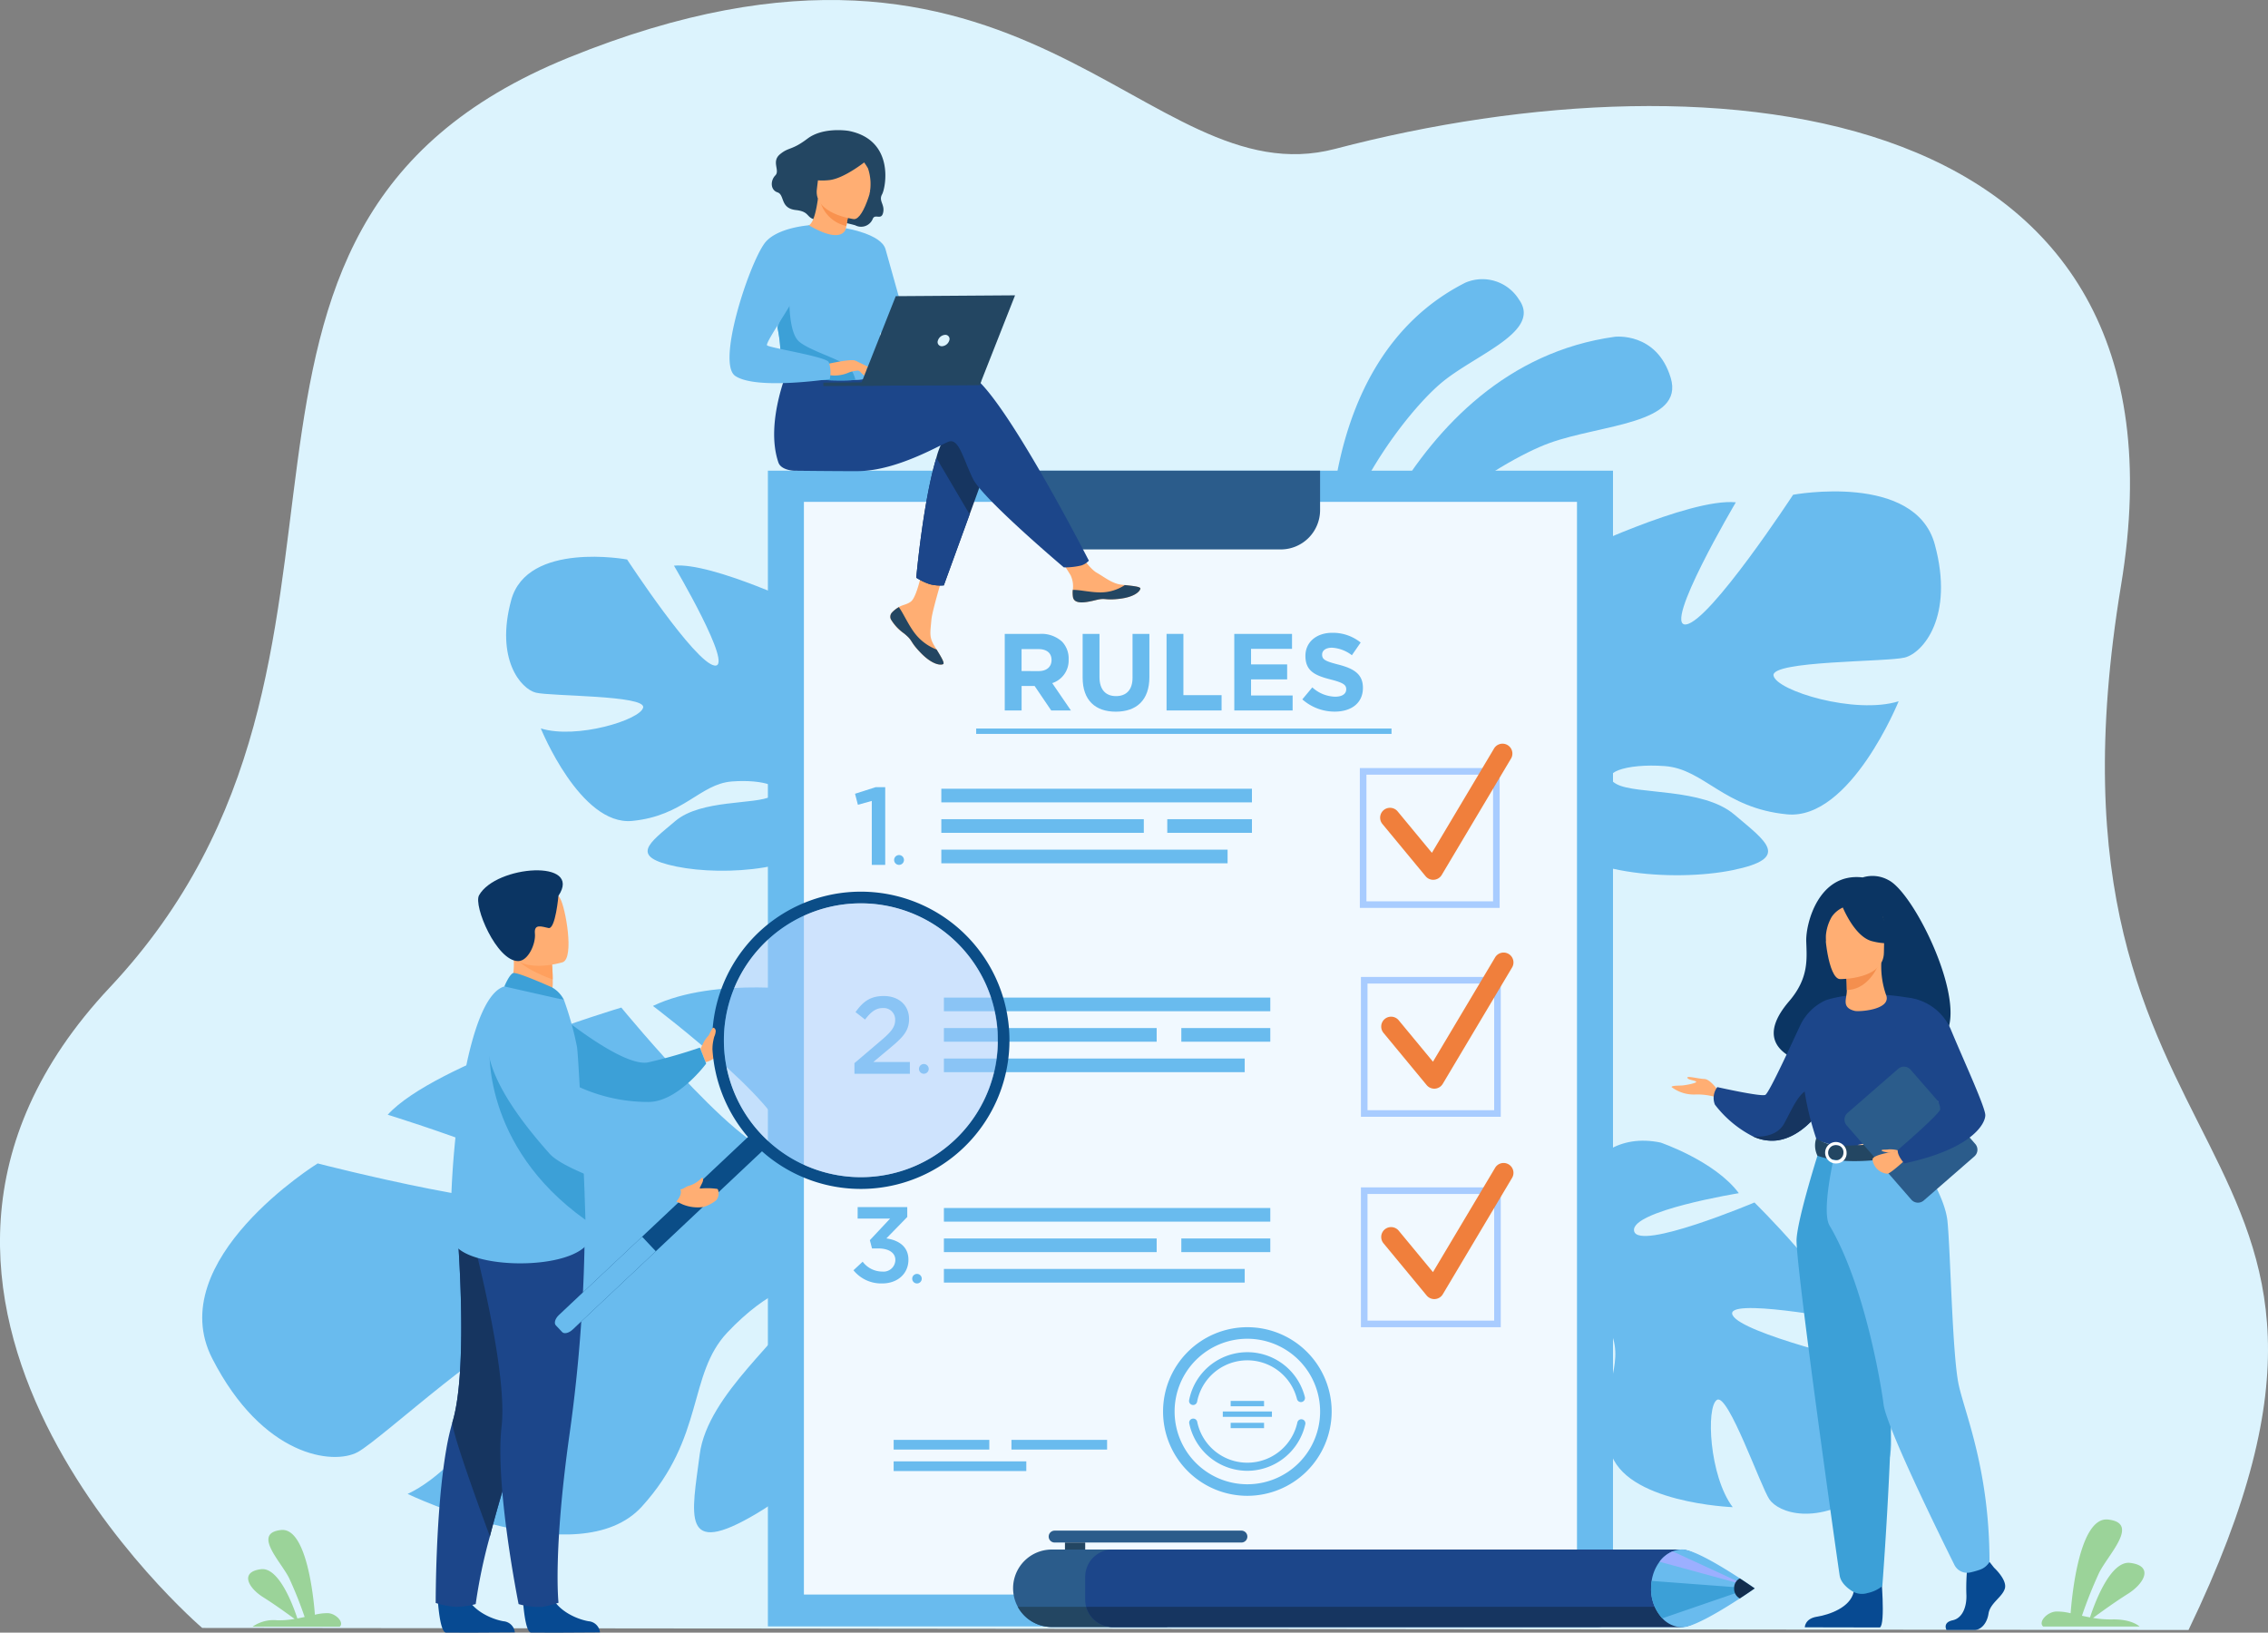 <svg id="Group_2225" data-name="Group 2225" xmlns="http://www.w3.org/2000/svg" xmlns:xlink="http://www.w3.org/1999/xlink" width="361.396" height="260.144" viewBox="0 0 361.396 260.144">
  <rect x="0" y="0" width="361.396" height="260.144" fill="#808080" stroke="none"/>
  <defs>
    <clipPath id="clip-path">
      <rect id="Rectangle_1845" data-name="Rectangle 1845" width="361.396" height="260.144" fill="none"/>
    </clipPath>
    <clipPath id="clip-path-3">
      <rect id="Rectangle_1842" data-name="Rectangle 1842" width="43.629" height="43.629" fill="none"/>
    </clipPath>
  </defs>
  <g id="Group_2224" data-name="Group 2224" clip-path="url(#clip-path)">
    <g id="Group_2223" data-name="Group 2223">
      <g id="Group_2222" data-name="Group 2222" clip-path="url(#clip-path)">
        <path id="Path_17496" data-name="Path 17496" d="M32.221,259.4S-29.15,207,17.5,157.334C67.173,104.457,23.168,36.575,90.592,9.186c72.9-29.61,91.653,22.542,122.17,14.534C273.628,7.747,350.834,15.612,337.989,93.2c-16.125,97.394,50.033,84.972,10.74,166.527Z" transform="translate(0 0)" fill="#dcf3fd"/>
        <path id="Path_17497" data-name="Path 17497" d="M140.121,83.27S150.306,40.1,184.67,35.35c0,0,6.686-.821,8.911,6.541S182.515,49.306,174.3,52.268s-27.372,15.514-34.176,31" transform="translate(72.64 18.312)" fill="#69bbee"/>
        <path id="Path_17498" data-name="Path 17498" d="M139.667,78.314s-3.573-35.76,21.5-48.452a6.863,6.863,0,0,1,8.552,2.663c3.646,5.053-6.525,8.6-12.039,13.031s-16.883,19.1-18.016,32.758" transform="translate(72.313 15.188)" fill="#69bbee"/>
        <path id="Path_17499" data-name="Path 17499" d="M107.175,96.59s14.738-8.254,7.861-19.455c0,0-5.5-6.877-11.4-8.646,0,0,3.145,16.7,0,17.1s-2.161-18.865-2.161-18.865-15.524-7.468-21.616-6.878c0,0,9.628,16.311,6.484,15.917s-13.951-16.9-13.951-16.9S56.476,55.912,53.92,65.344s1.572,14.149,3.931,14.739,17.489.393,17.1,2.358-10.612,5.109-16.311,3.341c0,0,6.289,15.524,14.542,14.738S83.986,94.625,89.1,94.232s8.843.982,6.289,2.358-11.2.451-15.328,3.958-7.468,5.671.2,7.243,21.42.589,24.172-5.305Z" transform="translate(27.535 30.287)" fill="#69bbee"/>
        <path id="Path_17500" data-name="Path 17500" d="M58.434,64.922s41.267,13.364,45.983,28.3a31.35,31.35,0,0,0,3.931,14.344v2.949s-4.323-10.023-6.683-11.4c0,0,9.236-12.97-43.232-34.193" transform="translate(30.293 33.656)" fill="#69bbee"/>
        <path id="Path_17501" data-name="Path 17501" d="M91.979,93.633s6.364,9.665,2.736,21.428l-1.637-.439s1.588-12.958-1.742-19.475.642-1.514.642-1.514" transform="translate(46.66 47.589)" fill="#69bbee"/>
        <path id="Path_17502" data-name="Path 17502" d="M131.9,139.8s9.656-28.926-13.137-35.528c0,0-15.7-2.5-25.723,2.3,0,0,24.49,18.487,20.769,22.831S88,106.832,88,106.832,58.2,115.72,50.78,123.907c0,0,32.672,10.084,28,13.379s-39.163-5.62-39.163-5.62-24.837,15.4-16.789,31.1,19.287,16.985,23.153,14.908,23.833-20.722,25.694-17.621-7.964,19.715-17.721,24.276c0,0,27.255,13.092,37.322,2.015s7.272-21,13.617-27.734,13-9.429,11.262-4.49-14.411,14.209-15.659,23.907-3.084,16.643,9.06,9.432,29.319-25.234,25.831-36.448Z" transform="translate(11.001 53.716)" fill="#69bbee"/>
        <path id="Path_17503" data-name="Path 17503" d="M31.03,146.753s71.341-32.287,95.781-18.074c0,0,8.309,10.187,3.488,11.215,0,0-3.421-28.538-99.269,6.859" transform="translate(16.086 64.834)" fill="#69bbee"/>
        <path id="Path_17504" data-name="Path 17504" d="M165.975,134.548s2.844-17.3,16.206-14.546c0,0,8.656,2.938,12.466,8.066,0,0-17.412,2.835-16.683,6.043s19.173-4.56,19.173-4.56,12.774,12.51,14.352,18.663c0,0-19.32-3.63-17.825-.7s21.423,7.641,21.423,7.641,8.5,14.492.2,20.318-14.363,3.467-15.772,1.374-6.564-16.927-8.344-15.849-1.234,12.161,2.505,17.1c0,0-17.372-.65-19.522-8.981s1.933-12.63.51-17.755-4.085-8.283-4.523-5.3,3.52,11.09,1.553,16.358-2.893,9.291-7.135,2.367-8.148-20.693-3.366-25.462Z" transform="translate(82.426 62.056)" fill="#69bbee"/>
        <path id="Path_17505" data-name="Path 17505" d="M213.7,164.353s-27.626-35.546-43.867-34.87a32.531,32.531,0,0,1-15.388,1.236l-2.877,1.042s11.309.676,13.485,2.492c0,0,9.391-13.6,48.647,30.1" transform="translate(78.572 67.12)" fill="#69bbee"/>
        <path id="Path_17506" data-name="Path 17506" d="M160.928,130.463s-11.68-2.794-21.877,4.9l1.008,1.442s12.082-6.131,19.618-5.185,1.251-1.162,1.251-1.162" transform="translate(72.085 67.377)" fill="#69bbee"/>
        <path id="Path_17507" data-name="Path 17507" d="M164.217,98.223S146.2,88.135,154.608,74.442c0,0,6.727-8.407,13.933-10.57,0,0-3.845,20.418,0,20.9s2.642-23.06,2.642-23.06,18.977-9.129,26.423-8.407c0,0-11.771,19.937-7.928,19.457S206.734,52.1,206.734,52.1s19.458-3.6,22.58,7.926-1.921,17.3-4.8,18.016-21.379.481-20.9,2.883,12.972,6.245,19.938,4.083c0,0-7.688,18.977-17.776,18.016s-13.212-7.206-19.457-7.686-10.811,1.2-7.688,2.882,13.691.551,18.737,4.839,9.127,6.932-.241,8.852-26.182.721-29.545-6.485Z" transform="translate(78.991 26.734)" fill="#69bbee"/>
        <path id="Path_17508" data-name="Path 17508" d="M218.023,59.514S167.579,75.849,161.813,94.1a38.321,38.321,0,0,1-4.8,17.535v3.6s5.286-12.251,8.168-13.931c0,0-11.289-15.854,52.847-41.8" transform="translate(81.395 30.852)" fill="#69bbee"/>
        <path id="Path_17509" data-name="Path 17509" d="M158.617,94.61s-7.779,11.813-3.344,26.194l2-.538s-1.944-15.84,2.127-23.806-.785-1.851-.785-1.851" transform="translate(79.786 47.884)" fill="#69bbee"/>
        <rect id="Rectangle_1821" data-name="Rectangle 1821" width="134.663" height="184.152" transform="translate(122.361 75)" fill="#69bbee"/>
        <rect id="Rectangle_1822" data-name="Rectangle 1822" width="123.187" height="174.11" transform="translate(128.099 79.968)" fill="#f1f9ff"/>
        <path id="Path_17510" data-name="Path 17510" d="M108.109,49.394v6.273a6.271,6.271,0,0,0,6.268,6.274H148.04a6.271,6.271,0,0,0,6.266-6.274V49.394Z" transform="translate(56.044 25.606)" fill="#2b5c8b"/>
        <rect id="Rectangle_1823" data-name="Rectangle 1823" width="15.24" height="1.543" transform="translate(142.401 229.433)" fill="#69bbee"/>
        <rect id="Rectangle_1824" data-name="Rectangle 1824" width="15.24" height="1.543" transform="translate(161.171 229.433)" fill="#69bbee"/>
        <rect id="Rectangle_1825" data-name="Rectangle 1825" width="21.138" height="1.543" transform="translate(142.399 232.857)" fill="#69bbee"/>
        <path id="Path_17511" data-name="Path 17511" d="M105.44,66.52h5.579a4.862,4.862,0,0,1,3.556,1.238,3.86,3.86,0,0,1,1.046,2.824,3.79,3.79,0,0,1-2.615,3.784l2.981,4.359h-3.139L110.2,74.82h-2.074v3.905H105.44Zm5.4,5.928c1.307,0,2.057-.7,2.057-1.761,0-1.151-.8-1.743-2.109-1.743h-2.668v3.5Z" transform="translate(54.661 34.484)" fill="#69bbee"/>
        <path id="Path_17512" data-name="Path 17512" d="M113.615,73.494V66.52H116.3v6.9c0,1.988.995,3.016,2.633,3.016s2.633-.993,2.633-2.929V66.52h2.685v6.887c0,3.7-2.074,5.509-5.352,5.509s-5.283-1.831-5.283-5.422" transform="translate(58.899 34.484)" fill="#69bbee"/>
        <path id="Path_17513" data-name="Path 17513" d="M122.422,66.52h2.685v9.763h6.084v2.44h-8.769Z" transform="translate(63.464 34.484)" fill="#69bbee"/>
        <path id="Path_17514" data-name="Path 17514" d="M129.529,66.52h9.2v2.388H132.2v2.475h5.753v2.39H132.2v2.562h6.625v2.388h-9.293Z" transform="translate(67.149 34.484)" fill="#69bbee"/>
        <path id="Path_17515" data-name="Path 17515" d="M136.672,77.005l1.587-1.9a5.59,5.59,0,0,0,3.644,1.482c1.1,0,1.76-.436,1.76-1.184,0-.68-.418-1.029-2.458-1.552-2.458-.629-4.044-1.307-4.044-3.766,0-2.215,1.778-3.679,4.271-3.679a7.059,7.059,0,0,1,4.532,1.552l-1.4,2.023a5.72,5.72,0,0,0-3.172-1.2c-1.029,0-1.57.471-1.57,1.1,0,.8.524,1.063,2.633,1.6,2.475.645,3.87,1.535,3.87,3.7,0,2.423-1.848,3.784-4.481,3.784a7.766,7.766,0,0,1-5.178-1.953" transform="translate(70.852 34.425)" fill="#69bbee"/>
        <rect id="Rectangle_1826" data-name="Rectangle 1826" width="66.183" height="0.855" transform="translate(155.549 116.085)" fill="#69bbee"/>
        <path id="Path_17516" data-name="Path 17516" d="M164.985,102.883h-22.28V80.6h22.28Zm-21.229-1.049h20.181V81.652H143.756Z" transform="translate(73.979 41.785)" fill="#a8ccff"/>
        <path id="Path_17517" data-name="Path 17517" d="M153.29,99.709a1.575,1.575,0,0,1-1.213-.571L145.2,90.821a1.574,1.574,0,1,1,2.426-2.006l5.453,6.594,9.864-16.554a1.574,1.574,0,1,1,2.7,1.611L154.643,98.94a1.578,1.578,0,0,1-1.231.764c-.041,0-.082,0-.121,0" transform="translate(75.087 40.481)" fill="#f07f3c"/>
        <rect id="Rectangle_1827" data-name="Rectangle 1827" width="49.495" height="2.174" transform="translate(149.996 125.677)" fill="#69bbee"/>
        <rect id="Rectangle_1828" data-name="Rectangle 1828" width="45.614" height="2.174" transform="translate(149.996 135.386)" fill="#69bbee"/>
        <rect id="Rectangle_1829" data-name="Rectangle 1829" width="13.493" height="2.174" transform="translate(185.999 130.531)" fill="#69bbee"/>
        <rect id="Rectangle_1830" data-name="Rectangle 1830" width="32.265" height="2.174" transform="translate(149.996 130.531)" fill="#69bbee"/>
        <path id="Path_17518" data-name="Path 17518" d="M92.4,84.8l-2.214.615-.457-1.757,3.3-1.055h1.511v12.39H92.4Z" transform="translate(46.516 42.821)" fill="#69bbee"/>
        <path id="Path_17519" data-name="Path 17519" d="M93.833,90.513a.783.783,0,1,1,.782.782.782.782,0,0,1-.782-.782" transform="translate(48.644 46.517)" fill="#69bbee"/>
        <path id="Path_17520" data-name="Path 17520" d="M165.1,124.8h-22.28v-22.28H165.1Zm-21.23-1.049h20.181V103.571H143.868Z" transform="translate(74.038 53.148)" fill="#a8ccff"/>
        <path id="Path_17521" data-name="Path 17521" d="M153.4,121.628a1.575,1.575,0,0,1-1.213-.571l-6.875-8.316a1.574,1.574,0,1,1,2.426-2.006l5.453,6.594,9.864-16.554a1.574,1.574,0,1,1,2.7,1.611l-11.005,18.473a1.574,1.574,0,0,1-1.231.764c-.041,0-.082,0-.121,0" transform="translate(75.146 51.844)" fill="#f07f3c"/>
        <path id="Path_17522" data-name="Path 17522" d="M89.666,115.218l4.206-3.577c1.675-1.414,2.285-2.2,2.285-3.3a1.832,1.832,0,0,0-1.971-1.9c-1.118,0-1.886.61-2.827,1.833l-1.518-1.187c1.169-1.64,2.32-2.565,4.5-2.565,2.391,0,4.031,1.465,4.031,3.682,0,1.919-1.029,2.949-3.177,4.728l-2.513,2.1H98.5v1.884h-8.83Z" transform="translate(46.483 54.184)" fill="#69bbee"/>
        <path id="Path_17523" data-name="Path 17523" d="M96.439,112.434a.777.777,0,1,1,.777.777.777.777,0,0,1-.777-.777" transform="translate(49.995 57.884)" fill="#69bbee"/>
        <rect id="Rectangle_1831" data-name="Rectangle 1831" width="52.01" height="2.174" transform="translate(150.406 158.957)" fill="#69bbee"/>
        <rect id="Rectangle_1832" data-name="Rectangle 1832" width="47.932" height="2.174" transform="translate(150.407 168.668)" fill="#69bbee"/>
        <rect id="Rectangle_1833" data-name="Rectangle 1833" width="14.177" height="2.174" transform="translate(188.238 163.813)" fill="#69bbee"/>
        <rect id="Rectangle_1834" data-name="Rectangle 1834" width="33.905" height="2.174" transform="translate(150.406 163.813)" fill="#69bbee"/>
        <path id="Path_17524" data-name="Path 17524" d="M165.1,146.883h-22.28V124.6H165.1Zm-21.23-1.049h20.181V125.652H143.868Z" transform="translate(74.038 64.595)" fill="#a8ccff"/>
        <path id="Path_17525" data-name="Path 17525" d="M153.4,143.709a1.575,1.575,0,0,1-1.213-.571l-6.875-8.316a1.574,1.574,0,1,1,2.426-2.006l5.453,6.594,9.864-16.554a1.574,1.574,0,1,1,2.7,1.611L154.757,142.94a1.574,1.574,0,0,1-1.231.764c-.041,0-.082,0-.121,0" transform="translate(75.146 63.291)" fill="#f07f3c"/>
        <rect id="Rectangle_1835" data-name="Rectangle 1835" width="52.01" height="2.174" transform="translate(150.406 192.485)" fill="#69bbee"/>
        <rect id="Rectangle_1836" data-name="Rectangle 1836" width="47.932" height="2.174" transform="translate(150.407 202.194)" fill="#69bbee"/>
        <rect id="Rectangle_1837" data-name="Rectangle 1837" width="14.177" height="2.174" transform="translate(188.238 197.34)" fill="#69bbee"/>
        <rect id="Rectangle_1838" data-name="Rectangle 1838" width="33.905" height="2.174" transform="translate(150.406 197.34)" fill="#69bbee"/>
        <path id="Path_17526" data-name="Path 17526" d="M89.564,136.736l1.468-1.367a3.9,3.9,0,0,0,3.142,1.572A1.877,1.877,0,0,0,96.24,135.1c0-1.178-1.075-1.843-2.748-1.843h-.973l-.342-1.315L95.4,128.5H90.231v-1.827h7.906v1.572l-3.33,3.415c1.895.273,3.517,1.247,3.517,3.4,0,2.2-1.707,3.773-4.183,3.773a5.664,5.664,0,0,1-4.576-2.1" transform="translate(46.431 65.671)" fill="#69bbee"/>
        <path id="Path_17527" data-name="Path 17527" d="M95.73,134.444a.76.76,0,1,1,.761.761.76.76,0,0,1-.761-.761" transform="translate(49.627 69.302)" fill="#69bbee"/>
        <path id="Path_17528" data-name="Path 17528" d="M134.066,157.187a9.477,9.477,0,0,1-9.258-7.546.647.647,0,0,1,1.268-.258,8.157,8.157,0,0,0,15.963.076.648.648,0,0,1,1.266.272,9.5,9.5,0,0,1-9.24,7.457" transform="translate(64.695 77.173)" fill="#69bbee"/>
        <path id="Path_17529" data-name="Path 17529" d="M125.431,150.313a.586.586,0,0,1-.125-.012.645.645,0,0,1-.512-.758,9.452,9.452,0,0,1,18.443-.5.647.647,0,1,1-1.256.316,8.157,8.157,0,0,0-15.916.433.647.647,0,0,1-.635.524" transform="translate(64.688 73.561)" fill="#69bbee"/>
        <path id="Path_17530" data-name="Path 17530" d="M135.487,166.143a13.433,13.433,0,1,1,13.433-13.433,13.449,13.449,0,0,1-13.433,13.433m0-25.026a11.593,11.593,0,1,0,11.593,11.593,11.606,11.606,0,0,0-11.593-11.593" transform="translate(63.274 72.202)" fill="#69bbee"/>
        <rect id="Rectangle_1839" data-name="Rectangle 1839" width="5.32" height="0.852" transform="translate(196.101 223.227)" fill="#69bbee"/>
        <rect id="Rectangle_1840" data-name="Rectangle 1840" width="5.32" height="0.852" transform="translate(196.101 226.712)" fill="#69bbee"/>
        <rect id="Rectangle_1841" data-name="Rectangle 1841" width="7.83" height="0.852" transform="translate(194.846 224.909)" fill="#69bbee"/>
        <path id="Path_17531" data-name="Path 17531" d="M73.507,111.065s.419-.941.689-1.386,1.429-1.752,1.626-1.456.985,2.285.566,2.842.027,1.526-2.056,2.114Z" transform="translate(38.107 56.081)" fill="#ffae73"/>
        <path id="Path_17532" data-name="Path 17532" d="M58.265,106.167s10.661,8.9,14.818,8.075a81.786,81.786,0,0,0,8.239-2.355l1,2.552s-4.473,6.069-9.138,6.109A26.575,26.575,0,0,1,60.5,117.391Z" transform="translate(30.205 55.038)" fill="#3ca0d7"/>
        <path id="Path_17533" data-name="Path 17533" d="M45.951,168.534s.31,4.993,1.275,5.064c.129.009,4.9.009,4.9.009l6.09-.035a1.979,1.979,0,0,0-1.821-1.778c-1.78-.31-4.759-1.561-5.837-3.913-1.134-2.475-4.607.653-4.607.653" transform="translate(23.821 86.537)" fill="#074a92"/>
        <path id="Path_17534" data-name="Path 17534" d="M45.72,189.257a12.691,12.691,0,0,0,3.3.619,12.113,12.113,0,0,0,3.078-.439,84.134,84.134,0,0,1,2.265-10.8c1.007-3.892,2.442-8.9,4.485-15.116,5.648-17.187,7.366-27.242,7.522-28.194.009-.05.012-.076.012-.076l-.018-.008L49,127.622s2.147,23.689-.592,32.781a38.3,38.3,0,0,0-.993,4.356c-1.729,9.876-1.69,24.5-1.69,24.5" transform="translate(23.702 66.16)" fill="#1c468a"/>
        <path id="Path_17535" data-name="Path 17535" d="M53.449,178.64c1.005-3.892,2.442-8.9,4.484-15.116,5.648-17.187,7.367-27.242,7.524-28.194a.74.74,0,0,0-.008-.084l-17.364-7.625s2.146,23.689-.592,32.781c-.384,1.271,5.957,18.238,5.957,18.238" transform="translate(24.612 66.16)" fill="#163560"/>
        <path id="Path_17536" data-name="Path 17536" d="M54.884,168.534s.31,4.993,1.275,5.064c.129.009,4.9.009,4.9.009l6.09-.035a1.977,1.977,0,0,0-1.821-1.778c-1.78-.31-4.759-1.561-5.837-3.913-1.136-2.475-4.607.653-4.607.653" transform="translate(28.452 86.537)" fill="#074a92"/>
        <path id="Path_17537" data-name="Path 17537" d="M67.672,127.99a247.052,247.052,0,0,1-2.431,34.2c-2.656,18.846-1.755,26.847-1.755,26.847a18.163,18.163,0,0,1-2.56.651,11.6,11.6,0,0,1-3.8-.44s-3.8-18.854-2.712-28.286-5.205-32.371-5.205-32.371Z" transform="translate(25.51 66.351)" fill="#1c468a"/>
        <path id="Path_17538" data-name="Path 17538" d="M53.258,106.923l3.389,2.223,3.088-.873a7.381,7.381,0,0,0,.723-3.7,23.208,23.208,0,0,0-.121-2.466l-4.573-2.018-1.707-.752c0,.026.132,1.4.15,1.6a11.674,11.674,0,0,1-.949,5.986" transform="translate(27.609 51.496)" fill="#ffae73"/>
        <path id="Path_17539" data-name="Path 17539" d="M68.726,144.961c-4.22,4.074-20.187,3.389-21.171-1.1s1.074-38.209,8.28-40.327c1.5-.439,9.492,2.146,9.492,2.146a50.767,50.767,0,0,1,2.077,7.461c.159.812.626,9.429.975,17.491.162,3.77.3,7.42.37,10.093a28.929,28.929,0,0,1-.023,4.236" transform="translate(24.533 53.647)" fill="#69bbee"/>
        <path id="Path_17540" data-name="Path 17540" d="M54.153,100.744c.928,1.569,4.183,2.941,5.908,3.571a23.208,23.208,0,0,0-.121-2.466l-4.573-2.018c-1.011-.014-1.626.213-1.213.913" transform="translate(28.006 51.753)" fill="#ffa05e"/>
        <path id="Path_17541" data-name="Path 17541" d="M62.565,105.117s-7.369,2.3-8.729-2.313-3.23-7.419,1.418-9.082,6.086-.175,6.913,1.256,2.279,9.423.4,10.138" transform="translate(27.106 48.206)" fill="#ffae73"/>
        <path id="Path_17542" data-name="Path 17542" d="M62.973,95.393s-.471,5.366-1.579,5.132-2.332-.73-2.17.887-1.078,4.39-2.678,4.384c-3.432-.014-7.161-8.82-6.221-10.491,2.71-4.818,16.566-5.79,12.648.088" transform="translate(26.012 47.347)" fill="#0b3563"/>
        <path id="Path_17543" data-name="Path 17543" d="M60.462,104.367c-.1-.039-5.486-2.458-6.116-2.25s-1.417,2.133-1.417,2.133l9.493,2.147a4.711,4.711,0,0,0-1.96-2.03" transform="translate(27.439 52.931)" fill="#3ca0d7"/>
        <path id="Path_17544" data-name="Path 17544" d="M91.274,121.779,61.056,150.23c-.592.557-1.339.735-1.66.395l-1.02-1.084c-.32-.34-.1-1.075.493-1.632l30.218-28.45c.594-.557,1.339-.735,1.661-.395l1.019,1.083c.32.342.1,1.077-.493,1.634" transform="translate(30.186 61.633)" fill="#0b4d87"/>
        <path id="Path_17545" data-name="Path 17545" d="M74.316,132.1l-13.26,12.484c-.592.557-1.339.735-1.66.395l-1.02-1.083c-.32-.342-.1-1.077.493-1.634l13.26-12.484Z" transform="translate(30.186 67.278)" fill="#69bbee"/>
        <path id="Path_17546" data-name="Path 17546" d="M75.769,124.163a23.684,23.684,0,1,0,39.255-23.8c-.12-.121-.244-.241-.37-.358a23.686,23.686,0,0,0-38.885,24.159M82.538,102.3a21.816,21.816,0,1,1,.94,30.837,21.788,21.788,0,0,1-.94-30.837" transform="translate(38.746 48.507)" fill="#0b4d87"/>
        <g id="Group_2221" data-name="Group 2221" transform="translate(115.357 143.946)" opacity="0.5">
          <g id="Group_2220" data-name="Group 2220">
            <g id="Group_2219" data-name="Group 2219" clip-path="url(#clip-path-3)">
              <path id="Path_17547" data-name="Path 17547" d="M113.675,131.562a21.815,21.815,0,1,1-.94-30.836,21.714,21.714,0,0,1,.94,30.836" transform="translate(-75.973 -94.8)" fill="#accefc"/>
            </g>
          </g>
        </g>
        <path id="Path_17548" data-name="Path 17548" d="M66.657,137.466c-16.651-11.865-15.266-27.7-15.266-27.7,6.086,3.433,12.124,11.022,14.9,17.6.162,3.772.3,7.42.37,10.093" transform="translate(26.627 56.905)" fill="#3ca0d7"/>
        <path id="Path_17549" data-name="Path 17549" d="M72.938,124.9a4.543,4.543,0,0,0,2.126-1.313s.5.033-.082,1.1c-.049.09-.156.319-.238.481a.1.1,0,0,0,.088.149,11.094,11.094,0,0,1,2.663.055c.181.038.232.469.226.653a1.668,1.668,0,0,1-.351,1.137,5.8,5.8,0,0,1-2.1,1.1,6.373,6.373,0,0,1-3.255-.408l-1.066-.493.331-1.982.267.056c.425.09.952-.43,1.4-.539" transform="translate(36.778 64.068)" fill="#ffae73"/>
        <path id="Path_17550" data-name="Path 17550" d="M56.667,104.931s-14.961,2.849,4.4,24.513c3.1,3.465,19.827,7.976,19.827,7.976s1.7-1.444.841-2.612c0,0-11.52-8.366-14.054-9.7-1.14-.6-4.425-13.351-6.283-16.423a8.383,8.383,0,0,0-4.733-3.76" transform="translate(26.518 54.397)" fill="#69bbee"/>
        <path id="Path_17551" data-name="Path 17551" d="M73.774,111.5a7.636,7.636,0,0,0,.585-1.429,7.907,7.907,0,0,1,.966-2.185c.1-.1.437.03.477.466a2.531,2.531,0,0,1-.241.946,10.643,10.643,0,0,0-.316,1.88c-.232.755-1.47.322-1.47.322" transform="translate(38.245 55.911)" fill="#ffae73"/>
        <path id="Path_17552" data-name="Path 17552" d="M106.316,168.782a5.838,5.838,0,0,0,.047.752,6.166,6.166,0,0,0,6.125,5.421h86.8a6.173,6.173,0,1,0,0-12.346h-86.8a6.173,6.173,0,0,0-6.172,6.174" transform="translate(55.115 84.297)" fill="#2b5c8b"/>
        <path id="Path_17553" data-name="Path 17553" d="M111,162.52h29.762a.947.947,0,1,0,0-1.895H111a.947.947,0,1,0,0,1.895" transform="translate(57.052 83.269)" fill="#2b5c8b"/>
        <rect id="Rectangle_1843" data-name="Rectangle 1843" width="3.227" height="1.118" transform="translate(169.696 245.788)" fill="#234662"/>
        <path id="Path_17554" data-name="Path 17554" d="M106.809,168.618a6.183,6.183,0,0,0,5.422,3.219h18.388v-3.219Z" transform="translate(55.37 87.413)" fill="#234662"/>
        <path id="Path_17555" data-name="Path 17555" d="M213.031,166.973v3.615a4.36,4.36,0,0,1-4.362,4.365H118.246a4.36,4.36,0,0,1-4.362-4.365v-3.615a4.363,4.363,0,0,1,4.362-4.365h90.423a4.363,4.363,0,0,1,4.362,4.365" transform="translate(59.038 84.297)" fill="#1c468a"/>
        <path id="Path_17556" data-name="Path 17556" d="M212.828,168.618a4.362,4.362,0,0,1-4.211,3.219H118.2a4.364,4.364,0,0,1-4.212-3.219Z" transform="translate(59.09 87.413)" fill="#163560"/>
        <path id="Path_17557" data-name="Path 17557" d="M173.267,168.8a6.864,6.864,0,0,0,1.795,4.766c.026.024.049.05.074.074a4.38,4.38,0,0,0,3.1,1.353c1.83,0,6.367-2.762,9.179-4.595,1.4-.916,2.375-1.6,2.375-1.6s-.973-.683-2.375-1.6c-2.812-1.836-7.349-4.6-9.179-4.6a4.085,4.085,0,0,0-1.52.295,4.962,4.962,0,0,0-2.092,1.651,6.807,6.807,0,0,0-1.257,3.022.355.355,0,0,0,0,.039,7.585,7.585,0,0,0-.093,1.189" transform="translate(89.823 84.297)" fill="#69bbee"/>
        <path id="Path_17558" data-name="Path 17558" d="M173.267,167.094a6.864,6.864,0,0,0,1.795,4.766l13.918-4.788L173.36,165.9a7.585,7.585,0,0,0-.093,1.189" transform="translate(89.823 86.006)" fill="#3ca0d7"/>
        <path id="Path_17559" data-name="Path 17559" d="M174.158,164.454l13.883,3.791L176.25,162.8a4.988,4.988,0,0,0-2.092,1.652" transform="translate(90.285 84.398)" fill="#9cafff"/>
        <path id="Path_17560" data-name="Path 17560" d="M181.986,167.233a1.714,1.714,0,0,0,.906,1.6c1.4-.916,2.373-1.6,2.373-1.6s-.973-.683-2.373-1.6a1.707,1.707,0,0,0-.906,1.6" transform="translate(94.343 85.867)" fill="#122d4e"/>
        <path id="Path_17561" data-name="Path 17561" d="M204.454,92.6a5.238,5.238,0,0,0-4.142-.443c-7.035-.826-9.088,7.379-8.992,10.2s.418,5.855-2.724,9.523c-9.076,10.594,9.932,11.062,9.932,11.062.159-8.465,10.307-5.377,9.862-4.519,13.007,3.122,1.294-23.112-3.936-25.825" transform="translate(96.497 47.654)" fill="#0b3563"/>
        <path id="Path_17562" data-name="Path 17562" d="M182.87,115.257s-1.237-1.883-2.235-1.921-2.842-.554-2.7-.184,1.292.405,1.4.627-1.7.554-2.215.591-1.736,0-1.7.26a5.874,5.874,0,0,0,3.72,1.181,10.342,10.342,0,0,1,3.407.443Z" transform="translate(90.943 58.59)" fill="#ffae73"/>
        <path id="Path_17563" data-name="Path 17563" d="M198.478,120.03a18.594,18.594,0,0,1-1.892,2.862c-1.471,1.842-3.737,3.968-6.584,4.388a7.076,7.076,0,0,1-3.911-.635l0,0a17.831,17.831,0,0,1-6.055-5.062,2.844,2.844,0,0,1,.387-2.789s6.98,1.57,7.645,1.237,4.753-9.4,5.488-10.91a8.278,8.278,0,0,1,4.048-4.13Z" transform="translate(93.227 54.428)" fill="#1c468a"/>
        <path id="Path_17564" data-name="Path 17564" d="M194.45,118.043c-1.47,1.842-3.737,3.969-6.584,4.388a7.055,7.055,0,0,1-3.91-.635c.135.018,3.586.445,4.962-2.018,1.4-2.511,2.923-6.5,5.008-5.17.9.574.859,2,.524,3.435" transform="translate(95.364 59.277)" fill="#163560"/>
        <path id="Path_17565" data-name="Path 17565" d="M211.9,164.83s2.13,1.944,1.714,3.325-2.338,2.3-2.6,3.989-1.3,2.609-2.234,2.609h-4.458s-.688-1.187.975-1.546,2.288-2.341,2.185-4.183a32.238,32.238,0,0,1,.156-4.3l3.532-.818Z" transform="translate(105.849 84.972)" fill="#074a92"/>
        <path id="Path_17566" data-name="Path 17566" d="M201.534,165.06s.767,8.234-.169,8.694L189.4,173.73s0-1.382,1.921-1.688,5.3-1.432,5.87-3.939,4.344-3.043,4.344-3.043" transform="translate(98.186 85.568)" fill="#074a92"/>
        <path id="Path_17567" data-name="Path 17567" d="M210.836,114.813a48.259,48.259,0,0,1,0,5.532c-.118,2-2.141,4.678-2.429,5.34-.72,1.663-1.534,1.933-1.534,1.933l-6.283,1.54-2.206.541-6.969-2.08s-3.172-8.857-1.9-13.843a38.392,38.392,0,0,1,3.222-8.448s4.722-1.863,13.087-.471Z" transform="translate(98.09 54.09)" fill="#1c468a"/>
        <path id="Path_17568" data-name="Path 17568" d="M206.043,116.108a19.554,19.554,0,0,1-.589,4.525c-.721,1.661-1.532,1.933-1.532,1.933l-6.283,1.54-2.73-.8s9.11-1.38,8.1-9.217Z" transform="translate(101.042 59.142)" fill="#f8caa4"/>
        <path id="Path_17569" data-name="Path 17569" d="M192.211,120.555s-3.45,10.738-3.672,14.395,6.594,51.94,6.869,53.624c.258,1.588,2.231,2.6,2.231,2.6a2.988,2.988,0,0,0,2.2.17,5.444,5.444,0,0,0,2.363-1.115s2.686-34.436,1.023-46.737a194.927,194.927,0,0,1-1.681-22.939Z" transform="translate(97.738 62.497)" fill="#3ca0d7"/>
        <path id="Path_17570" data-name="Path 17570" d="M205.185,120.344s5.263,7.061,5.753,11.834.77,21.54,1.814,26.194,4.886,13.608,4.886,28.122a2.9,2.9,0,0,1-1.632,1.274,13.294,13.294,0,0,1-1.435.4,2.256,2.256,0,0,1-2.522-1.2c-2.6-5.228-10.867-22.088-11.291-25.588-.3-2.477-2.912-18.869-8.608-28.487-1.368-2.309.838-11.493.838-11.493Z" transform="translate(99.38 62.387)" fill="#69bbee"/>
        <path id="Path_17571" data-name="Path 17571" d="M190.66,119.463a7.231,7.231,0,0,0,4.136,1.152c3.287.065,11.431-.84,11.431-.84a6.766,6.766,0,0,1,.348,2.079s-9.947,2.508-15.709.366a3.638,3.638,0,0,1-.2-2.757" transform="translate(98.738 61.93)" fill="#234662"/>
        <path id="Path_17572" data-name="Path 17572" d="M193.31,123.245a1.71,1.71,0,1,1,1.5-1.7,1.609,1.609,0,0,1-1.5,1.7m0-2.9a1.22,1.22,0,1,0,1,1.2,1.116,1.116,0,0,0-1-1.2" transform="translate(99.436 62.132)" fill="#fff"/>
        <path id="Path_17573" data-name="Path 17573" d="M214.269,126.229l-8.076,7.033a1.4,1.4,0,0,1-1.977-.137L193.91,121.289a1.4,1.4,0,0,1,.137-1.977l8.076-7.032a1.4,1.4,0,0,1,1.977.137l10.305,11.834a1.4,1.4,0,0,1-.137,1.977" transform="translate(100.345 58.028)" fill="#2b5c8b"/>
        <path id="Path_17574" data-name="Path 17574" d="M200.8,120.764c-.115.03-4.289.521-4.291,1.383a2.6,2.6,0,0,0,2.378,2.272c.468-.026,2.621-2.006,2.621-2.006Z" transform="translate(101.869 62.605)" fill="#ffae73"/>
        <path id="Path_17575" data-name="Path 17575" d="M200.114,106.112a13.9,13.9,0,0,1-.744-5.079l-.316.062-5.3,1.051s.12,1.669.125,3.242v.038c.006,1.367-.923,2.736,1.268,3.278.677.167,5.969-.172,4.971-2.592" transform="translate(100.407 52.376)" fill="#ffae73"/>
        <path id="Path_17576" data-name="Path 17576" d="M193.728,102.123s.12,1.67.125,3.242c2.969-.084,4.537-2.789,5.179-4.291Z" transform="translate(100.43 52.397)" fill="#f48f4e"/>
        <path id="Path_17577" data-name="Path 17577" d="M193.874,106.792s7.023.115,7.027-4.258.914-7.307-3.57-7.565-5.355,1.409-5.712,2.868.428,8.811,2.255,8.954" transform="translate(99.293 49.219)" fill="#ffae73"/>
        <path id="Path_17578" data-name="Path 17578" d="M193.246,95.193s1.922,5.132,4.874,5.89,4.23-.032,4.23-.032a8.352,8.352,0,0,1-2.733-4.936s-4.921-3.365-6.371-.922" transform="translate(100.18 48.887)" fill="#0b3563"/>
        <path id="Path_17579" data-name="Path 17579" d="M194.774,95.45a4.352,4.352,0,0,0-2.012,1.573,7.072,7.072,0,0,0-.951,4.015s-1.449-3.488.181-5.46c1.725-2.092,2.782-.128,2.782-.128" transform="translate(99.129 49.048)" fill="#0b3563"/>
        <path id="Path_17580" data-name="Path 17580" d="M200.3,120.848a4.76,4.76,0,0,0-1.669-.228c-.67.094-1.165-.014-1.165.175s.864.273,1.048.364a9.12,9.12,0,0,0,1.786-.311" transform="translate(102.367 62.521)" fill="#ffae73"/>
        <path id="Path_17581" data-name="Path 17581" d="M200.925,104.679a8.5,8.5,0,0,1,6.9,4.994c1.912,4.646,5.536,12.445,5.536,13.757s-2.024,5.357-12.9,7.682c0,0-1.125-1.183-1.057-2.12,0,0,6.789-5.831,6.771-6.512-.035-1.289-1.113-2.991-7.074-8.954-1.62-1.62,1.83-8.846,1.83-8.846" transform="translate(102.988 54.266)" fill="#1c468a"/>
        <path id="Path_17582" data-name="Path 17582" d="M93.218,13.772s-4-.676-6.535,1.239-2.941,1.3-4.371,2.48.033,2.592-.755,3.381-.82,2.309.351,2.7.381,2.536,2.917,2.817,1.4,1.456,3.8,1.634a21.18,21.18,0,0,1,5.662.793,2,2,0,0,0,2.779-.982c.363-.964,1.377.279,1.672-1.04s-.761-1.84-.169-2.911,2.054-8.678-5.354-10.114" transform="translate(41.987 7.08)" fill="#234662"/>
        <path id="Path_17583" data-name="Path 17583" d="M93.685,67.325a.987.987,0,0,0-.169,1.058l0,0a6.562,6.562,0,0,0,2.091,2.262c.126.1.237.19.336.275l.074.067.058.052c.919.834.577,1.029,2.227,2.724,1.881,1.93,3.169,1.957,3.533,1.777.308-.153-.328-1.18-1.033-2.334-.035-.055-.068-.112-.1-.169-.094-.153-.187-.308-.281-.463-.826-1.389-.621-2.045-.442-4.122.146-1.687,2.557-9.441,2.557-9.441l-3.585-.592s-1.034,6.169-2.215,7.126c-.632.51-1.344.522-1.951.9l-.126.082a4.661,4.661,0,0,0-.975.794" transform="translate(48.437 30.287)" fill="#ffae73"/>
        <path id="Path_17584" data-name="Path 17584" d="M93.685,64.585a.987.987,0,0,0-.169,1.058l0,0A7.609,7.609,0,0,0,95.614,67.9c.125.1.234.194.333.282l.074.067.058.052c.919.834.577,1.029,2.227,2.724,1.881,1.93,3.169,1.957,3.533,1.777.308-.153-.328-1.18-1.033-2.334a7.96,7.96,0,0,1-3.348-2.431c-1.136-1.427-1.9-3.266-2.672-4.33l-.126.082a4.661,4.661,0,0,0-.975.794" transform="translate(48.437 33.027)" fill="#234662"/>
        <path id="Path_17585" data-name="Path 17585" d="M113.6,65.315c.229,1.1,1.8.908,3.561.466s1.342.071,3.845-.223,3.255-1.234,3.33-1.608c.067-.331-1.172-.439-2.5-.583-.167-.017-.336-.036-.5-.056-1.5-.178-2.606-1.137-3.974-1.922-1.294-.743-3.24-3.794-3.24-3.794l-3.435.3s1.822,2.726,2.528,3.911a4.146,4.146,0,0,1,.354,2.338,4.42,4.42,0,0,0,.035,1.175" transform="translate(57.379 29.857)" fill="#ffae73"/>
        <path id="Path_17586" data-name="Path 17586" d="M116.184,63.809c1.757-.442,1.342.071,3.846-.223s3.255-1.234,3.328-1.608c.067-.331-1.172-.439-2.5-.582l-.012.026a7.075,7.075,0,0,1-3.58,1.14c-1.7.053-3.5-.422-4.677-.395a4.485,4.485,0,0,0,.035,1.175c.229,1.1,1.8.908,3.561.466" transform="translate(58.355 31.828)" fill="#234662"/>
        <path id="Path_17587" data-name="Path 17587" d="M107.81,50.141l-3.151,8.666L100.546,70.12a6.816,6.816,0,0,1-2.229-.188A9.636,9.636,0,0,1,96.155,68.9s1.08-12.124,3.2-19.094a12.38,12.38,0,0,1,1.84-4.056c3.339-4,6.613,4.393,6.613,4.393" transform="translate(49.847 23.156)" fill="#163560"/>
        <path id="Path_17588" data-name="Path 17588" d="M112.18,39.769c-2.109-.664-8.1.251-14.124,1.473l-1.277-2.073L83.75,38.243s-4.078,9.025-1.834,15.614c.436,1.278,2.522,1.324,2.522,1.324s7.632.084,10.149.065c6.474-.046,13.673-4.548,14.607-4.74,1.528-.317,2.162,2.739,3.716,5.943S127.4,70.582,127.4,70.582a11.271,11.271,0,0,0,2.789-.307,2.742,2.742,0,0,0,1.2-.765s-14.448-28.244-19.2-29.741" transform="translate(42.116 19.825)" fill="#1c468a"/>
        <path id="Path_17589" data-name="Path 17589" d="M90.944,28.108a6.125,6.125,0,0,1-3.82.144c-1.452-.63-2.566-3-2.543-3,.657-.035,1.377-.616,1.907-4.4l.281.1L91.5,22.612s-.331,1.515-.542,2.956c-.178,1.212-.269,2.372-.011,2.54" transform="translate(43.847 10.808)" fill="#ffae73"/>
        <path id="Path_17590" data-name="Path 17590" d="M90.749,22.578s-.2,1.061-.481,2.58a5.508,5.508,0,0,1-4.247-4.244Z" transform="translate(44.594 10.842)" fill="#f9924f"/>
        <path id="Path_17591" data-name="Path 17591" d="M91.626,26.864s-6.458-.818-5.885-4.833.125-6.824,4.273-6.468,4.728,2,4.863,3.386-1.556,8.026-3.251,7.915" transform="translate(44.43 8.052)" fill="#ffae73"/>
        <path id="Path_17592" data-name="Path 17592" d="M95.264,16.874s-4.106,3.588-6.913,3.895-3.876-.588-3.876-.588A10.97,10.97,0,0,0,87.1,16.569a1.974,1.974,0,0,1,1.62-1.175c2.006-.188,5.808-.293,6.543,1.48" transform="translate(43.792 7.929)" fill="#234662"/>
        <path id="Path_17593" data-name="Path 17593" d="M89.878,16.4a10.15,10.15,0,0,1,1.833,2.314,7.809,7.809,0,0,1,.241,4.15s2.123-4.2.89-6.225c-1.307-2.149-2.964-.238-2.964-.238" transform="translate(46.593 8.098)" fill="#234662"/>
        <path id="Path_17594" data-name="Path 17594" d="M98.306,36.127c-.1,13.061.02,10.331-1.4,11.581a5.488,5.488,0,0,1-2.583.579c-4,.295-11.046-.316-11.32-1.054-.943-2.554-.3-3.354-1.095-7.27-.082-.416-.185-.867-.305-1.357-.662-2.688-1.294-3.6.955-7.943,2.041-3.933,4.165-7.129,4.359-7.015,5.477,3.2,5.9.475,5.9.475s5.539,5.633,5.489,12" transform="translate(41.984 12.257)" fill="#69bbee"/>
        <path id="Path_17595" data-name="Path 17595" d="M104.66,57.052l-4.113,11.314a6.769,6.769,0,0,1-2.229-.188,9.662,9.662,0,0,1-2.162-1.033s1.08-12.124,3.2-19.1Z" transform="translate(49.847 24.909)" fill="#1c468a"/>
        <path id="Path_17596" data-name="Path 17596" d="M88.778,23.958s5.62.913,6.3,3.324,4.655,16.59,4.655,16.59-2.85.533-4.177-.776-4.674-12.2-4.674-12.2Z" transform="translate(46.023 12.42)" fill="#69bbee"/>
        <path id="Path_17597" data-name="Path 17597" d="M94.009,44.577c-4,.295-11.048-.316-11.321-1.054-.941-2.555-.295-3.356-1.093-7.27L83.488,30.8s-.276,6.058,1.521,7.639,7.335,3.023,8.213,4.349a4.891,4.891,0,0,1,.787,1.789" transform="translate(42.299 15.967)" fill="#3ca0d7"/>
        <path id="Path_17598" data-name="Path 17598" d="M86.737,38.435s3.945-.908,4.586-.562a9.3,9.3,0,0,1,2.405,2.056c.2.442-1.423-.328-1.948-.465a4.636,4.636,0,0,0-1.676.38,5.568,5.568,0,0,1-3,.322Z" transform="translate(44.965 19.593)" fill="#ffae73"/>
        <path id="Path_17599" data-name="Path 17599" d="M89.21,23.644s-5.3.364-7.121,2.938c-2.56,3.624-7.58,19.027-4.627,21.056,3.327,2.285,15.069.5,15.069.5a4.78,4.78,0,0,0-.172-2.712c-.551-.881-9.405-2.247-9.816-2.653s5.047-8,5.038-9.22,1.629-9.908,1.629-9.908" transform="translate(39.689 12.257)" fill="#69bbee"/>
        <path id="Path_17600" data-name="Path 17600" d="M89.887,38.57A7.623,7.623,0,0,0,91,39.757a.8.8,0,0,0,.446.093l-.565-1Z" transform="translate(46.598 19.995)" fill="#ffae73"/>
        <path id="Path_17601" data-name="Path 17601" d="M89.756,37.846,92.172,39a.435.435,0,0,1-.4.158,5.778,5.778,0,0,1-1.046-.279Z" transform="translate(46.53 19.62)" fill="#ffae73"/>
        <path id="Path_17602" data-name="Path 17602" d="M90.278,45.409l19.039-.134,5.627-14.284-19.01.134Z" transform="translate(46.801 16.067)" fill="#234662"/>
        <path id="Path_17603" data-name="Path 17603" d="M111.545,40.032,86.4,40.21l0,.554,24.919-.176Z" transform="translate(44.792 20.753)" fill="#234662"/>
        <path id="Path_17604" data-name="Path 17604" d="M100.249,36.039a.66.66,0,0,0-.653-.9,1.3,1.3,0,0,0-1.16.914.659.659,0,0,0,.653.9,1.3,1.3,0,0,0,1.16-.914" transform="translate(51.012 18.215)" fill="#dcf3fd"/>
        <path id="Path_17605" data-name="Path 17605" d="M26.735,175.974H40.628c.746-.632-.515-2.067-1.831-2.162a8.135,8.135,0,0,0-2.12.251c-.191-2.539-1.285-13.956-5.4-13.5-4.627.513,0,5.027,1.309,7.7a63.878,63.878,0,0,1,2.458,6.159c-.377.08-.765.161-1.162.234-.613-1.883-2.9-8.216-5.8-7.847-3.407.431-2.038,2.972.377,4.478,1.772,1.108,3.948,2.685,4.982,3.445a14.686,14.686,0,0,1-2.718.219,5.864,5.864,0,0,0-3.992,1.022" transform="translate(13.501 83.232)" fill="#9bd399"/>
        <path id="Path_17606" data-name="Path 17606" d="M229.872,176.513H214.5c-.823-.7.571-2.285,2.027-2.391a8.949,8.949,0,0,1,2.346.276c.211-2.809,1.42-15.439,5.972-14.932,5.119.568,0,5.562-1.447,8.518a70.318,70.318,0,0,0-2.719,6.813c.416.09.846.179,1.286.26.677-2.083,3.2-9.091,6.412-8.682,3.77.478,2.255,3.287-.416,4.955-1.96,1.227-4.368,2.97-5.512,3.813a16.314,16.314,0,0,0,3.006.24c2.633-.062,3.919.714,4.417,1.131" transform="translate(111.071 82.661)" fill="#9bd399"/>
      </g>
    </g>
  </g>
</svg>

